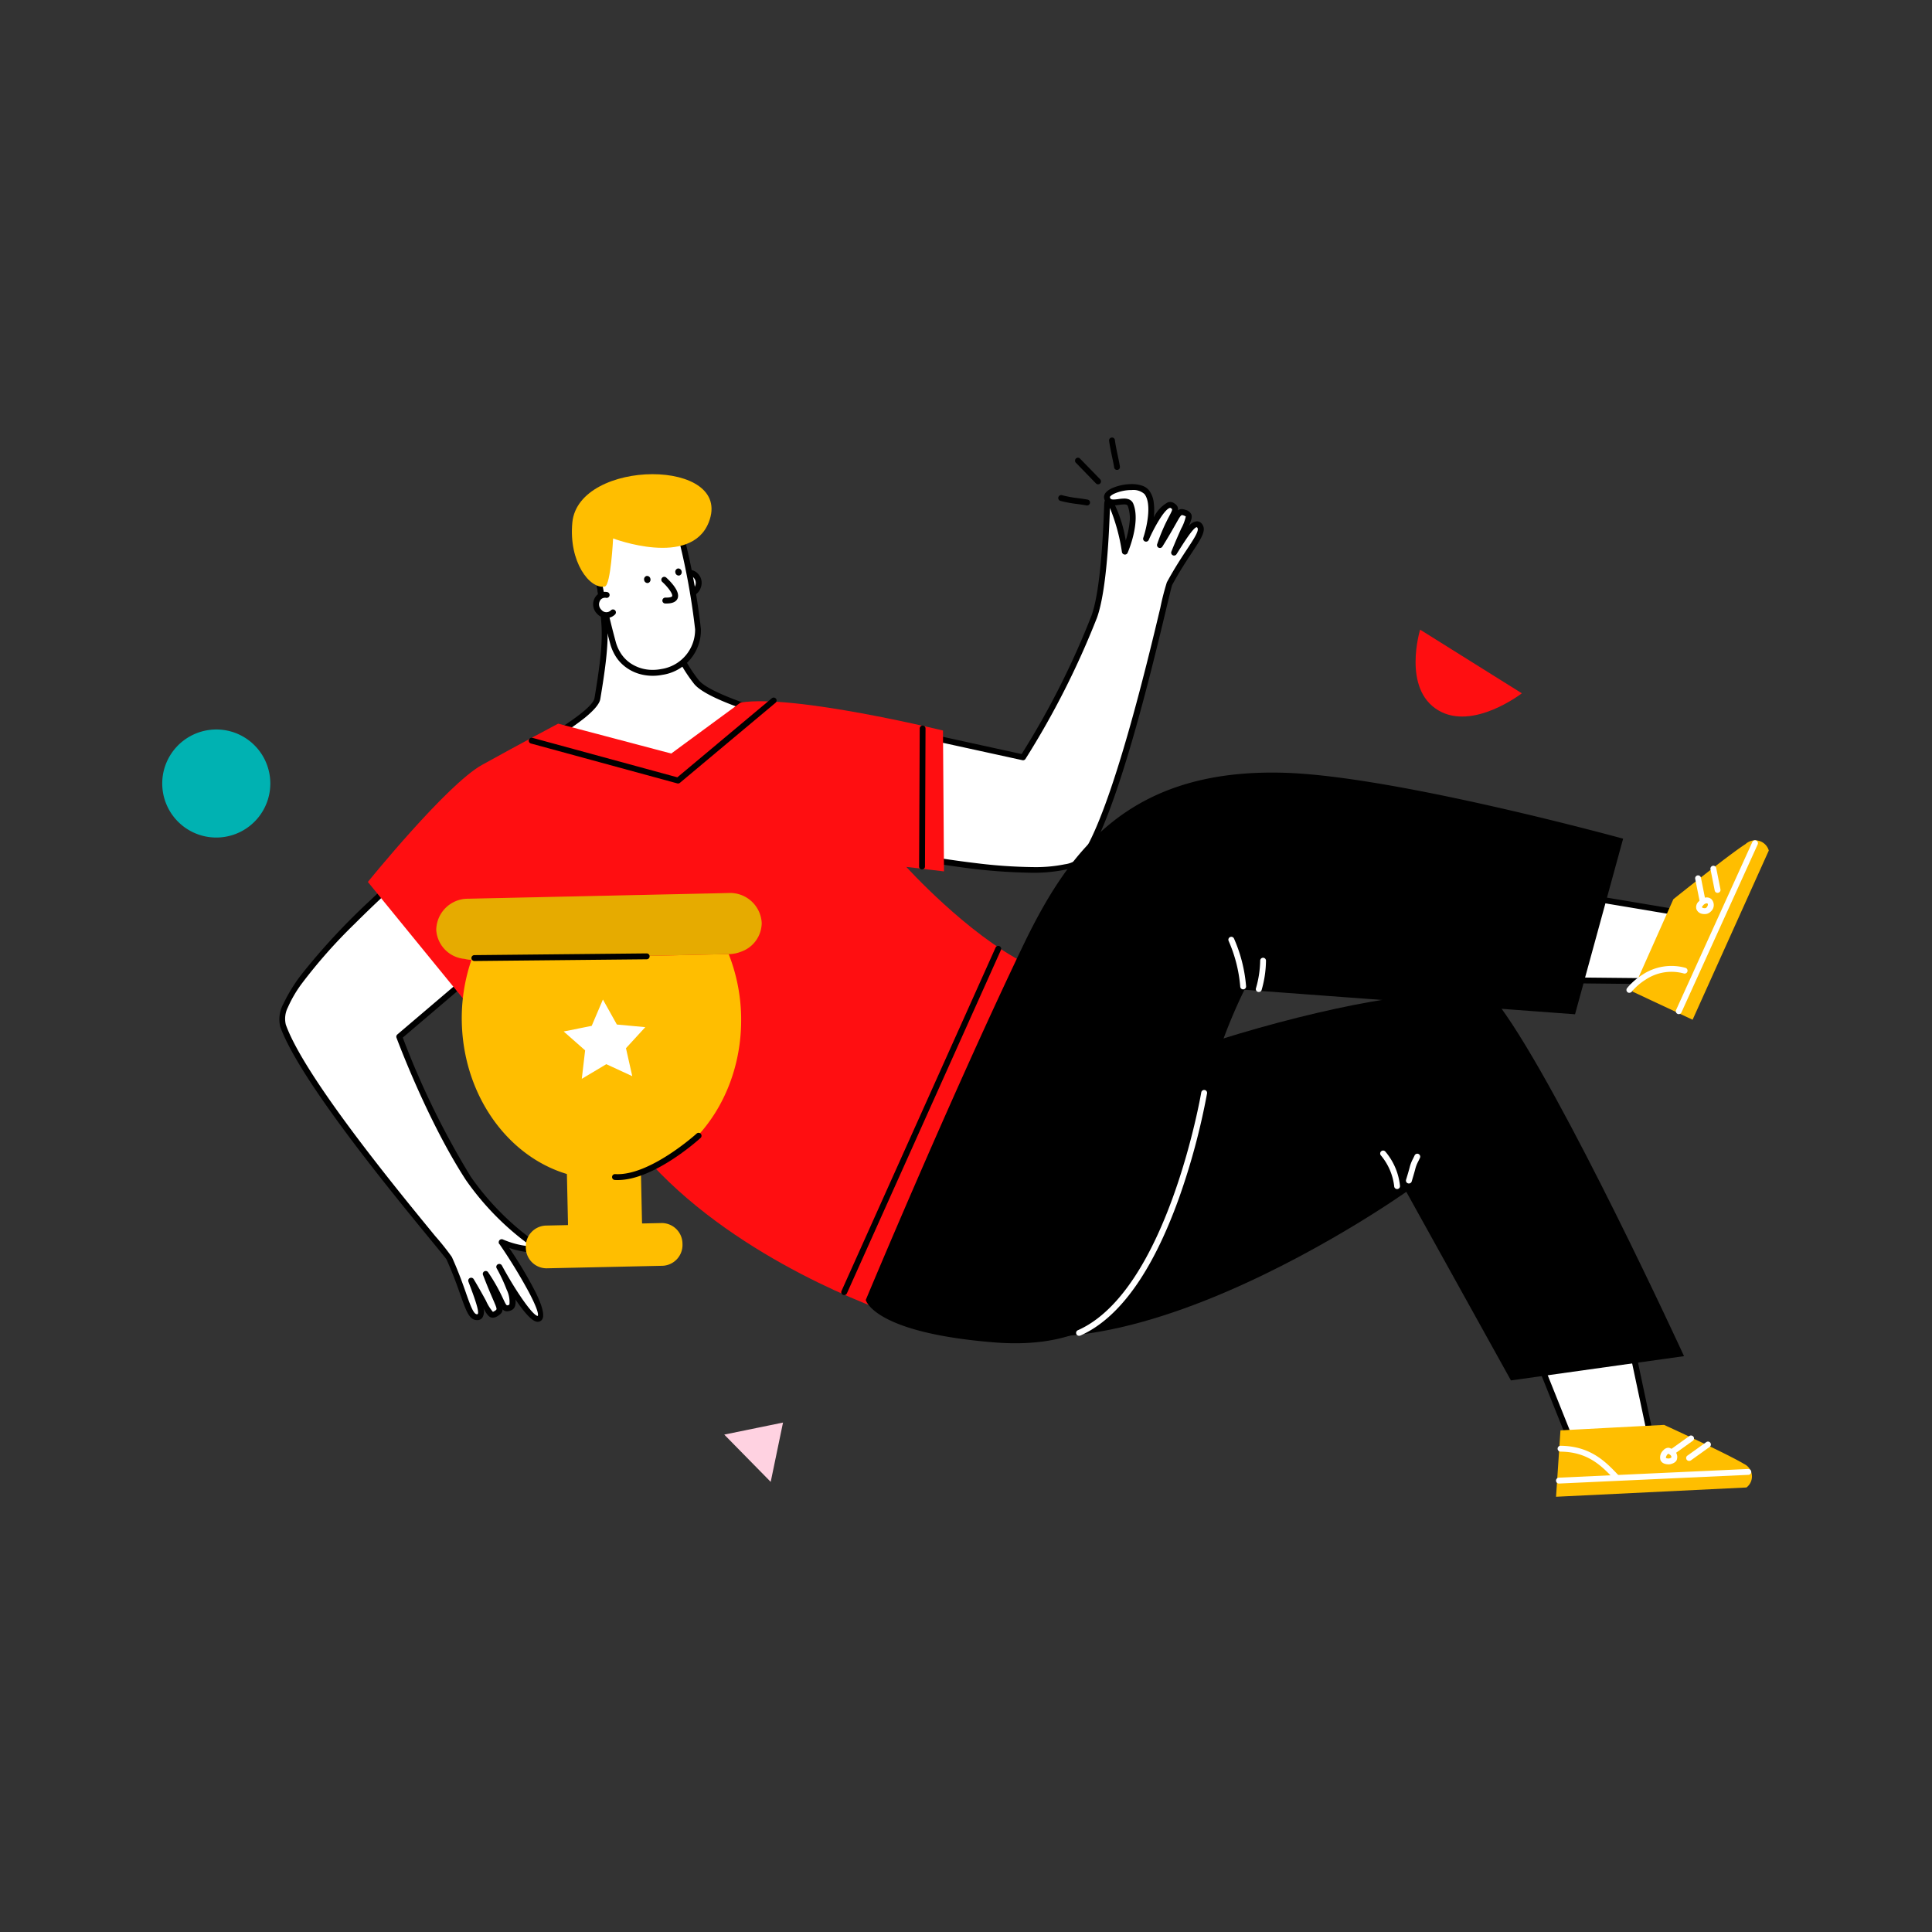 <svg id="구성_요소_22_3" data-name="구성 요소 22 – 3" xmlns="http://www.w3.org/2000/svg" xmlns:xlink="http://www.w3.org/1999/xlink" width="200" height="200" viewBox="0 0 200 200">
  <rect x="0" y="0" width="200" height="200" fill="#333333" stroke="none"/>
  <defs>
    <clipPath id="clip-path">
      <path id="Shape" d="M0,0H20.311V7.44H0Z" fill="none"/>
    </clipPath>
  </defs>
  <g id="BG">
    <rect id="BG-2" data-name="BG" width="200" height="200" fill="none"/>
  </g>
  <g id="Winner" transform="translate(16.794 45.294)">
    <g id="Сharacter" transform="translate(12.113 0)">
      <g id="Group" transform="translate(0 3.793)">
        <path id="Shape-2" data-name="Shape" d="M21.351,11.9a17.506,17.506,0,0,1-2.511-4.533C17.386,4.055,15.72.556,15.72.556L11.146,0c.607,6.154,1.291,5.79-.031,13.642C10.757,15.773,0,21.132,0,21.132s1.865,4.159,1.94,4.773c1.7,13.779,26.025,13.644,26.025,13.644l3.089-23.686s-8.277-2.126-9.7-3.962" transform="translate(21.819 9.591)" fill="#fff"/>
        <path id="Shape-3" data-name="Shape" d="M28.271,40.157H28.26c-.069,0-1.715,0-4.14-.237-1.363-.131-2.714-.311-4.017-.533a45.9,45.9,0,0,1-4.6-1.021,25.4,25.4,0,0,1-8.819-4.136A13.259,13.259,0,0,1,3.535,30.8a11.085,11.085,0,0,1-1.024-2.126,11.44,11.44,0,0,1-.569-2.426A48.748,48.748,0,0,0,.027,21.56a.3.3,0,0,1,.142-.4C4.274,19.118,10.877,15.336,11.12,13.9c1-5.96.839-7.171.443-10.1l0-.028c-.126-.936-.269-2-.411-3.436a.3.3,0,0,1,.09-.247A.3.3,0,0,1,11.448,0l.039,0,4.575.556A.305.305,0,0,1,16.3.73c.015.032,1.673,3.517,3.124,6.822l.238.549A15.513,15.513,0,0,0,21.9,12.02c1.115,1.437,7.263,3.269,9.538,3.854a.3.3,0,0,1,.226.333L28.571,39.893A.305.305,0,0,1,28.271,40.157ZM11.791.652c.131,1.263.261,2.22.375,3.065.4,2.991.572,4.229-.446,10.28-.081.483-.621,1.134-1.6,1.934a31.255,31.255,0,0,1-3.325,2.282c-2.45,1.5-5.076,2.852-6.092,3.364a43.6,43.6,0,0,1,1.846,4.6,10.6,10.6,0,0,0,1.432,4.187,12.444,12.444,0,0,0,2.831,3.207,23.4,23.4,0,0,0,8.06,4,47.252,47.252,0,0,0,8.263,1.646c2.384.272,4.2.327,4.87.338l3.019-23.154c-1.368-.363-8.259-2.266-9.606-4A16,16,0,0,1,19.1,8.341L18.866,7.8c-1.3-2.963-2.765-6.062-3.045-6.654Z" transform="translate(21.514 9.287)"/>
        <path id="Shape-4" data-name="Shape" d="M.141,2.079C1.479,2.519,2,.509.841.058A.927.927,0,0,0,0,.163" transform="translate(41.932 10.209)" fill="#fff"/>
        <path id="Shape-5" data-name="Shape" d="M.81,2.749a1.47,1.47,0,0,1-.46-.078.3.3,0,1,1,.19-.577.656.656,0,0,0,.883-.428A.777.777,0,0,0,1.034.645.627.627,0,0,0,.473.719a.3.3,0,1,1-.338-.5A1.221,1.221,0,0,1,1.256.079a1.373,1.373,0,0,1,.739,1.793A1.271,1.271,0,0,1,.81,2.749" transform="translate(41.628 9.904)"/>
        <path id="Shape-6" data-name="Shape" d="M8.251,1.853A72.26,72.26,0,0,1,11.1,15.3a4.378,4.378,0,0,1-3.763,4.434,4.22,4.22,0,0,1-5.048-3.045C1.417,13.531-.045,6.5,0,5.2A6.475,6.475,0,0,1,2.215.962C4.082-.761,7.707.01,8.251,1.853" transform="translate(32.254 0.74)" fill="#fff"/>
        <path id="Shape-7" data-name="Shape" d="M6.711,20.435a4.963,4.963,0,0,1-1.369-.19,4.428,4.428,0,0,1-1.279-.6A4.181,4.181,0,0,1,3,18.607,4.864,4.864,0,0,1,2.3,17.076C1.458,14.026-.048,6.882,0,5.492A6.809,6.809,0,0,1,2.312,1.043,3.786,3.786,0,0,1,3.622.268,4.732,4.732,0,0,1,5.214,0,5.09,5.09,0,0,1,6.567.183,3.088,3.088,0,0,1,8.846,2.072,72.293,72.293,0,0,1,11.7,15.6,4.667,4.667,0,0,1,7.7,20.34,5.118,5.118,0,0,1,6.711,20.435ZM5.207.606A4.1,4.1,0,0,0,3.841.833a3.2,3.2,0,0,0-1.116.657A6.19,6.19,0,0,0,.609,5.513a84.3,84.3,0,0,0,2.273,11.4A4.206,4.206,0,0,0,3.5,18.242a3.626,3.626,0,0,0,.92.9,4.065,4.065,0,0,0,2.3.681,4.457,4.457,0,0,0,.859-.083A4.112,4.112,0,0,0,11.1,15.62,71.693,71.693,0,0,0,8.263,2.243,2.5,2.5,0,0,0,6.405.769,4.508,4.508,0,0,0,5.207.606Z" transform="translate(31.95 0.435)"/>
        <path id="Shape-8" data-name="Shape" d="M.549,2.76c-.059,0-.109,0-.148,0a.3.3,0,0,1-.294-.313A.31.31,0,0,1,.419,2.15c.5.016.679-.084.7-.145C1.216,1.773.66,1.034.1.529A.3.3,0,1,1,.508.078C.86.4,1.986,1.488,1.686,2.232c-.192.475-.8.528-1.138.528" transform="translate(39.554 10.626)"/>
        <path id="Shape-9" data-name="Shape" d="M.655.307a.353.353,0,0,0-.4-.3A.353.353,0,0,0,.008.434a.353.353,0,0,0,.4.3A.353.353,0,0,0,.655.307" transform="translate(37.769 10.53)"/>
        <path id="Shape-10" data-name="Shape" d="M.656.307a.353.353,0,0,0-.4-.3A.353.353,0,0,0,.008.434a.354.354,0,0,0,.4.3A.353.353,0,0,0,.656.307" transform="translate(41 9.757)"/>
        <path id="Shape-11" data-name="Shape" d="M1.751,1.819C.711,2.768-.583,1.145.286.262A.924.924,0,0,1,1.1.014" transform="translate(32.797 12.487)" fill="#fff"/>
        <path id="Shape-12" data-name="Shape" d="M1.386,2.713a1.345,1.345,0,0,1-.951-.422A1.372,1.372,0,0,1,.375.353,1.218,1.218,0,0,1,1.454.019a.3.3,0,1,1-.1.6A.62.62,0,0,0,.809.779.777.777,0,0,0,.872,1.869a.655.655,0,0,0,.98.03.3.3,0,1,1,.41.449,1.289,1.289,0,0,1-.877.365" transform="translate(32.491 12.183)"/>
        <path id="Shape-13" data-name="Shape" d="M1.108.893,1.085.726" transform="translate(40.379 12.146)" fill="#6295e6"/>
        <path id="Shape-14" data-name="Shape" d="M14.168,4.987c-1.865,4.721-9.9,1.665-9.9,1.665s-.237,4.862-.859,4.979c-1.572.3-3.747-2.572-3.362-6.623C.679-1.647,16.8-1.684,14.168,4.987" transform="translate(30.293 0)" fill="#ffbe00"/>
        <path id="Shape-15" data-name="Shape" d="M0,35.579,8.207,24.506l15.848,3.47a85.906,85.906,0,0,0,7.375-14.569c1.216-3.385,1.3-11.771,1.344-11.791.86-.409,1.824,5.066,1.824,5.066s1.317-3.016.59-4.828c-.38-.944-2.245.387-2.441-.769C32.6.245,36-.564,36.862.529c1.1,1.393-.069,4.8-.069,4.8S38.53,1.359,39.473,1.9c.85.481-.124.812-1.235,4.078,2-3.2,1.811-3.588,2.542-3.324.878.317.371.517-1.084,4.133,1.23-1.953,2.172-3.521,2.679-2.716.48.757-1.207,2.34-3.159,5.94-.283.528-4.837,22.175-8.792,28.239C27.625,42.534,0,35.579,0,35.579" transform="translate(52.941 1.338)" fill="#fff"/>
        <path id="Shape-16" data-name="Shape" d="M25.208,40.227a57.917,57.917,0,0,1-7.484-.6c-2.388-.322-5.071-.773-7.975-1.34C4.732,37.3.676,36.293.23,36.181a.3.3,0,0,1-.17-.475L8.266,24.632a.3.3,0,0,1,.243-.123.307.307,0,0,1,.067.007l15.639,3.425a84.952,84.952,0,0,0,7.232-14.329c.667-1.855,1.1-5.588,1.3-11.1.019-.551.025-.717.088-.793a1.138,1.138,0,0,1-.083-.281c-.039-.225.019-.659.856-1.033a5.152,5.152,0,0,1,2-.409,3.3,3.3,0,0,1,1.035.148,1.579,1.579,0,0,1,.762.5,2.624,2.624,0,0,1,.489,1.282,6.256,6.256,0,0,1,0,1.514,3.519,3.519,0,0,1,1.45-1.553.79.79,0,0,1,.249-.042.676.676,0,0,1,.338.089c.374.212.517.454.464.785a.591.591,0,0,1,.386-.138,1.217,1.217,0,0,1,.409.086.9.9,0,0,1,.584.443c.12.282.022.6-.258,1.237a1.225,1.225,0,0,1,.844-.5.673.673,0,0,1,.581.357c.394.622-.131,1.418-1.084,2.864h0c-.576.873-1.293,1.959-2.064,3.382-.05.122-.287,1.111-.587,2.364l-.031.128,0,.008c-1.495,6.245-5,20.869-8.185,25.759a3.306,3.306,0,0,1-2.073,1.164A16.32,16.32,0,0,1,25.208,40.227ZM8.638,25.152h0L.819,35.7c3.611.894,8.045,1.832,11.862,2.508,2.472.438,4.751.781,6.773,1.021a52.007,52.007,0,0,0,5.942.415,15.138,15.138,0,0,0,3.291-.291,2.818,2.818,0,0,0,1.785-.969c3.136-4.81,6.746-19.9,8.1-25.577a26.34,26.34,0,0,1,.674-2.64c.777-1.432,1.5-2.531,2.083-3.414l.009-.014c.706-1.07,1.263-1.915,1.079-2.206a.206.206,0,0,0-.066-.075h-.012c-.333,0-1.373,1.654-1.932,2.543l-.156.248A.3.3,0,0,1,40,7.394a.306.306,0,0,1-.138-.033.3.3,0,0,1-.144-.384c.428-1.064.771-1.827,1.021-2.384a4.755,4.755,0,0,0,.471-1.244h0a1,1,0,0,0-.229-.106.464.464,0,0,0-.149-.039c-.141,0-.246.185-.687.965l0,0c-.3.527-.706,1.249-1.341,2.268a.3.3,0,0,1-.546-.259,18.81,18.81,0,0,1,1.222-2.835l0,0c.385-.743.385-.743.149-.876a.067.067,0,0,0-.038-.01.182.182,0,0,0-.056.011c-.578.192-1.609,2.041-2.157,3.293a.3.3,0,0,1-.566-.22c.309-.905.933-3.482.117-4.517A1.727,1.727,0,0,0,35.6.611a4.49,4.49,0,0,0-1.744.352c-.431.192-.508.358-.5.376.029.17.092.251.373.251a4.141,4.141,0,0,0,.51-.045,4.4,4.4,0,0,1,.58-.051,1.267,1.267,0,0,1,.562.109.809.809,0,0,1,.4.443c.764,1.907-.538,4.934-.593,5.062a.3.3,0,0,1-.252.181H34.9a.309.309,0,0,1-.3-.252,19.76,19.76,0,0,0-1.246-4.576c0,.021,0,.042,0,.063v.011c-.074,2.076-.3,8.392-1.334,11.279a86.861,86.861,0,0,1-7.406,14.63.3.3,0,0,1-.253.14.3.3,0,0,1-.068-.008L8.638,25.152ZM34.834,2.1h0a4.163,4.163,0,0,0-.521.047h0c-.131.017-.28.037-.431.045a13.746,13.746,0,0,1,1.111,3.648,9.554,9.554,0,0,0,.382-1.767,3.8,3.8,0,0,0-.164-1.8c-.05-.124-.155-.173-.376-.173Z" transform="translate(52.637 1.031)"/>
        <path id="Shape-17" data-name="Shape" d="M20.618,0l3.868,13.224L12.134,23.736A86.248,86.248,0,0,0,19.29,38.412c2.687,4.124,6.9,6.805,6.861,6.979-.193.932-3.415-.388-3.414-.388s4.888,7.162,3.889,7.892c-.891.653-4.14-5.33-4.14-5.33S24.6,51.347,23.6,51.776c-.9.384-.573-.594-2.5-3.453,1.344,3.531,1.765,3.613,1.112,4.033-.785.507-.636-.018-2.64-3.362.812,2.161,1.494,3.86.545,3.773-.892-.078-1.136-2.37-2.826-6.1C17.045,46.117,2.537,29.406.1,22.591-1.632,17.771,20.618,0,20.618,0" transform="translate(0.294 34.496)" fill="#fff"/>
        <path id="Shape-18" data-name="Shape" d="M26.764,53.552a.659.659,0,0,1-.148-.017c-.48-.107-1.209-.882-2.167-2.3a1.569,1.569,0,0,1-.036.686.707.707,0,0,1-.392.439,1.128,1.128,0,0,1-.439.106.617.617,0,0,1-.467-.211c.006.265-.122.457-.44.661a1.067,1.067,0,0,1-.562.215.6.6,0,0,1-.144-.018c-.3-.076-.489-.344-.83-.955a1.22,1.22,0,0,1-.114.972.643.643,0,0,1-.538.248c-.032,0-.066,0-.1-.005-.733-.064-1.051-.964-1.629-2.6-.348-.987-.782-2.214-1.446-3.681-.071-.12-.758-.958-1.629-2.019l-.009-.011C11.6,40.1,2.071,28.487.1,23a3.326,3.326,0,0,1,.337-2.381,16.592,16.592,0,0,1,2-3.194A68.563,68.563,0,0,1,9.4,9.943C14.625,4.961,20.114.553,20.723.066A.308.308,0,0,1,20.914,0,.3.3,0,0,1,21.2.218l3.868,13.224a.3.3,0,0,1-.095.316L12.788,24.133A85.313,85.313,0,0,0,19.839,38.55,27.885,27.885,0,0,0,26,44.909h0l.005,0c.693.546.782.617.736.841-.079.381-.4.574-.964.574a3.318,3.318,0,0,1-.434-.032,9.027,9.027,0,0,1-1.539-.386,43.135,43.135,0,0,1,2.713,4.547c.821,1.662,1.016,2.666.58,2.985A.561.561,0,0,1,26.764,53.552ZM22.78,47.565a.3.3,0,0,1,.266.156c.028.05.081.144.144.263,1.509,2.735,3.111,4.961,3.57,4.961h0c.131-.218-.22-1.144-.962-2.541a54.408,54.408,0,0,0-2.987-4.875.236.236,0,0,1-.086-.242.3.3,0,0,1,.223-.273.31.31,0,0,1,.2.013,9.1,9.1,0,0,0,2.644.7.974.974,0,0,0,.231-.023c-.09-.074-.2-.163-.322-.257h0l-.075-.059a28.39,28.39,0,0,1-6.3-6.506c-.917-1.408-1.864-3.054-2.814-4.893-.761-1.474-1.527-3.074-2.275-4.757-1.3-2.925-2.09-5.065-2.1-5.087a.305.305,0,0,1,.088-.336l12.2-10.385L20.748.825c-3.49,2.809-8.718,7.309-12.923,11.512a53.958,53.958,0,0,0-5.47,6.176A12.656,12.656,0,0,0,.9,20.992a2.6,2.6,0,0,0-.219,1.8c1.93,5.389,11.416,16.95,15.466,21.888a26.087,26.087,0,0,1,1.721,2.164c.675,1.49,1.113,2.732,1.466,3.729l0,.007c.426,1.206.763,2.159,1.107,2.189l.037,0a.154.154,0,0,0,.062-.008c.223-.231-.422-1.943-.849-3.077l-.106-.281a.3.3,0,0,1,.285-.41.3.3,0,0,1,.261.148c.588.982.991,1.719,1.285,2.258l0,.005a4.63,4.63,0,0,0,.7,1.119.844.844,0,0,0,.225-.119c.23-.148.23-.148-.234-1.224-.239-.555-.567-1.315-1-2.446a.3.3,0,0,1,.536-.278,18.7,18.7,0,0,1,1.523,2.694c.262.552.332.7.448.7a.459.459,0,0,0,.161-.05c.012,0,.036-.015.057-.077a2.848,2.848,0,0,0-.287-1.491,16.673,16.673,0,0,0-.907-1.982l-.129-.236h0a.3.3,0,0,1,.267-.449Z" transform="translate(0 34.192)"/>
        <path id="Shape-19" data-name="Shape" d="M17,28.451S22.146,40.147,29.434,48c9.181,9.893,23.281,14.93,25.645,15.68.48.151,4.879-13.432,6.419-17.214C64.1,40.078,73.5,33.177,78.511,29.237c-.645-1.054-5.5.388-10.421-2.088-6.067-3.056-12.349-10-12.349-10l3.9.466L59.536,3.034S44.077-.758,38.586.137L31.405,5.414,19.7,2.32s-3.87,2.047-7.882,4.27C8.181,8.6,0,18.707,0,18.707L11.118,32.332Z" transform="translate(9.174 23.504)" fill="#ff0e11"/>
        <path id="Shape-20" data-name="Shape" d="M0,2.329l3.713,9.277,8.271.767L9.364,0Z" transform="translate(130.518 89.78)" fill="#fff"/>
        <path id="Shape-21" data-name="Shape" d="M12.288,12.98H12.26l-8.271-.767a.3.3,0,0,1-.254-.189L.022,2.746A.3.3,0,0,1,.23,2.338L9.594.009A.315.315,0,0,1,9.668,0a.3.3,0,0,1,.3.241l2.62,12.373a.3.3,0,0,1-.3.367ZM9.436.674.715,2.843,4.23,11.624l7.675.712L9.436.674Z" transform="translate(130.214 89.476)"/>
        <path id="Shape-22" data-name="Shape" d="M61.532,1.381c-3.845-5.243-41.439,5.7-48.1,11.912C3.473,22.6-1.154,26.625.245,28.7c12.99,19.237,51.575-8.153,51.575-8.153L62.652,40.071l17.919-2.512S68.006,10.214,61.532,1.381" transform="translate(64.853 53.742)"/>
        <g id="Group-2" data-name="Group" transform="translate(132.174 98.417)">
          <path id="Shape-23" data-name="Shape" d="M0,0H20.311V7.44H0Z" transform="translate(0 0)" fill="none"/>
          <g id="Group-3" data-name="Group" transform="translate(0 0)" clip-path="url(#clip-path)">
            <path id="Shape-24" data-name="Shape" d="M.457.566,0,7.44l19.711-.96a1.433,1.433,0,0,0-.251-2.439C17.7,2.982,11.184,0,11.184,0Z" transform="translate(0 0)" fill="#ffbe00"/>
          </g>
        </g>
        <path id="Shape-25" data-name="Shape" d="M.3,1.508A.3.3,0,0,1,.29.9L19.882,0a.311.311,0,0,1,.318.29.3.3,0,0,1-.29.317l-19.592.9H.3" transform="translate(132.181 102.981)" fill="#fff"/>
        <path id="Shape-26" data-name="Shape" d="M.3,2a.3.3,0,0,1-.178-.55L2.07.057A.3.3,0,1,1,2.425.55L.482,1.943A.3.3,0,0,1,.3,2" transform="translate(145.655 100.145)" fill="#fff"/>
        <path id="Shape-27" data-name="Shape" d="M.3,2a.3.3,0,0,1-.178-.55L2.07.057A.3.3,0,1,1,2.425.55L.482,1.943A.3.3,0,0,1,.3,2" transform="translate(143.904 99.515)" fill="#fff"/>
        <path id="Shape-28" data-name="Shape" d="M6.056,3.535a.3.3,0,0,1-.22-.095C4.587,2.125,3.173.634.3.607A.3.3,0,0,1,.3,0h0c3.13.029,4.7,1.689,5.97,3.023a.3.3,0,0,1-.22.512" transform="translate(132.34 100.579)" fill="#fff"/>
        <path id="Shape-29" data-name="Shape" d="M.953,1.717H.914c-.557,0-.775-.233-.86-.428A1,1,0,0,1,.344.261.736.736,0,0,1,.854,0a.436.436,0,0,1,.162.031c.911.354.788,1,.728,1.195C1.638,1.581,1.1,1.712.953,1.717ZM.853.62a.605.605,0,0,0-.243.418c0,.02.073.073.267.073l.059,0a.712.712,0,0,0,.236-.1C1.208.86,1.1.728.853.62Z" transform="translate(142.936 100.784)" fill="#fff"/>
        <path id="Shape-30" data-name="Shape" d="M0,9.008l10.379.109,3.7-6.941L1.074,0Z" transform="translate(131.703 43.369)" fill="#fff"/>
        <path id="Shape-31" data-name="Shape" d="M10.683,9.724h0L.3,9.616A.3.3,0,0,1,0,9.276L1.076.268A.3.3,0,0,1,1.378,0a.3.3,0,0,1,.05,0L14.437,2.18a.3.3,0,0,1,.219.442l-3.7,6.941A.3.3,0,0,1,10.683,9.724ZM1.643.656l-1,8.356,9.856.1,3.417-6.405L1.643.656Z" transform="translate(131.399 43.065)"/>
        <path id="Shape-32" data-name="Shape" d="M43.441.023C26.913-.512,20.786,8.49,16.145,18.2,8.509,34.181,0,54.592,0,54.592s.736,3.4,13.369,4.4c17.6,1.379,18.874-14.25,22-26.111a54.386,54.386,0,0,1,3.832-10.4L73.422,25.02,78.4,6.843S54.977.4,43.441.023" transform="translate(60.718 30.89)"/>
        <path id="Shape-33" data-name="Shape" d="M0,15.642l6.246,2.924L14.133,1.051a1.468,1.468,0,0,0-2.4-.675c-1.779,1.14-7.48,5.716-7.48,5.716Z" transform="translate(140.065 37.909)" fill="#ffbe00"/>
        <path id="Shape-34" data-name="Shape" d="M.3,18a.3.3,0,0,1-.125-.027.3.3,0,0,1-.151-.4L7.919.179a.3.3,0,0,1,.554.251L.581,17.818A.3.3,0,0,1,.3,18" transform="translate(144.576 37.896)" fill="#fff"/>
        <path id="Shape-35" data-name="Shape" d="M.743,2.808a.3.3,0,0,1-.3-.244L.006.363A.3.3,0,0,1,.6.244l.439,2.2A.3.3,0,0,1,.8,2.8a.3.3,0,0,1-.06.006" transform="translate(148.156 40.534)" fill="#fff"/>
        <path id="Shape-36" data-name="Shape" d="M.743,2.808a.3.3,0,0,1-.3-.244L.006.363A.3.3,0,0,1,.6.244l.439,2.2A.3.3,0,0,1,.8,2.8a.3.3,0,0,1-.06.006" transform="translate(146.574 41.531)" fill="#fff"/>
        <path id="Shape-37" data-name="Shape" d="M.3,25.449a.3.3,0,0,1-.124-.581C9.407,20.753,12.9.458,12.935.254a.3.3,0,0,1,.6.1,70.981,70.981,0,0,1-2.924,10.888C7.866,18.862,4.439,23.633.428,25.422a.306.306,0,0,1-.124.026" transform="translate(82.512 63.744)" fill="#fff"/>
        <path id="Shape-38" data-name="Shape" d="M.875,1.722A1.112,1.112,0,0,1,.638,1.7a.779.779,0,0,1-.61-.5A.79.79,0,0,1,.292.4,1.117,1.117,0,0,1,1.1,0a.732.732,0,0,1,.5.192.887.887,0,0,1-.085,1.274A.851.851,0,0,1,.875,1.722ZM1.1.61A.544.544,0,0,0,.732.819c-.114.119-.127.189-.124.2a.251.251,0,0,0,.16.084.5.5,0,0,0,.108.012.276.276,0,0,0,.187-.054c.182-.2.182-.369.124-.423A.125.125,0,0,0,1.1.61Z" transform="translate(146.672 43.815)" fill="#fff"/>
        <path id="Shape-39" data-name="Shape" d="M.3,2.8a.3.3,0,0,1-.23-.5A6.579,6.579,0,0,1,1.628.936,5.429,5.429,0,0,1,6.111.215a.3.3,0,1,1-.192.576,4.823,4.823,0,0,0-3.967.66A5.95,5.95,0,0,0,.534,2.691a.3.3,0,0,1-.23.1" transform="translate(139.469 50.891)" fill="#fff"/>
        <path id="Shape-40" data-name="Shape" d="M1.529,5.442a.3.3,0,0,1-.3-.275A14.679,14.679,0,0,0,.025.425.3.3,0,0,1,.583.183,15.26,15.26,0,0,1,1.832,5.109a.3.3,0,0,1-.274.331H1.529" transform="translate(98.254 47.89)" fill="#fff"/>
        <path id="Shape-41" data-name="Shape" d="M.3,3.545a.3.3,0,0,1-.29-.4A10.864,10.864,0,0,0,.444.3a.3.3,0,0,1,.3-.3h0a.3.3,0,0,1,.3.306A11.275,11.275,0,0,1,.594,3.333a.3.3,0,0,1-.29.211" transform="translate(101.103 50.059)" fill="#fff"/>
        <path id="Shape-42" data-name="Shape" d="M1.749,3.983a.3.3,0,0,1-.3-.3A6.026,6.026,0,0,0,.063.49.3.3,0,0,1,.545.118,6.491,6.491,0,0,1,2.053,3.676a.3.3,0,0,1-.3.307Z" transform="translate(113.969 70.019)" fill="#fff"/>
        <path id="Shape-43" data-name="Shape" d="M.3,3.083A.312.312,0,0,1,.216,3.07a.3.3,0,0,1-.2-.379c.2-.648.3-1.006.36-1.234A3.907,3.907,0,0,1,.731.527L.9.175a.3.3,0,1,1,.55.259L1.28.788a3.442,3.442,0,0,0-.321.832C.9,1.85.794,2.212.6,2.867A.305.305,0,0,1,.3,3.083" transform="translate(116.634 70.344)" fill="#fff"/>
        <path id="Shape-44" data-name="Shape" d="M15.451,8.894a.318.318,0,0,1-.08-.011L.224,4.754a.3.3,0,1,1,.16-.586L15.378,8.255,25.157.071a.3.3,0,1,1,.39.465l-9.9,8.286a.305.305,0,0,1-.2.071" transform="translate(25.833 23.126)"/>
        <path id="Shape-45" data-name="Shape" d="M.3,14.894h0a.3.3,0,0,1-.3-.305L.064.3a.3.3,0,0,1,.3-.3h0a.3.3,0,0,1,.3.305L.608,14.592a.3.3,0,0,1-.3.3" transform="translate(66.239 26.023)"/>
        <path id="Shape-46" data-name="Shape" d="M.3,36.153a.3.3,0,0,1-.124-.027.3.3,0,0,1-.153-.4L15.97.18a.3.3,0,0,1,.555.248L.581,35.973a.3.3,0,0,1-.278.18" transform="translate(58.183 48.829)"/>
      </g>
      <g id="Group-4" data-name="Group" transform="translate(80.645)">
        <path id="Shape-47" data-name="Shape" d="M.822,3.351a.3.3,0,0,1-.3-.254C.463,2.725.382,2.344.3,1.961.189,1.429.072.88,0,.345A.3.3,0,0,1,.262,0,.3.3,0,0,1,.6.265C.666.776.78,1.313.89,1.833c.083.392.165.782.229,1.162a.3.3,0,0,1-.247.352.32.32,0,0,1-.051,0" transform="translate(5.262 0)"/>
        <path id="Shape-48" data-name="Shape" d="M2.381,2.753a.3.3,0,0,1-.215-.091L.087.519a.308.308,0,0,1,0-.432.3.3,0,0,1,.426,0L2.6,2.233a.308.308,0,0,1,0,.432.3.3,0,0,1-.212.088" transform="translate(1.736 2.09)"/>
        <path id="Shape-49" data-name="Shape" d="M3,1.079a.277.277,0,0,1-.055-.005c-.325-.061-.653-.105-.982-.15A12.292,12.292,0,0,1,.219.6.307.307,0,0,1,.011.221.3.3,0,0,1,.384.012,11.53,11.53,0,0,0,2.046.319c.338.046.676.092,1.011.155a.305.305,0,0,1-.054.6" transform="translate(0 5.956)"/>
      </g>
    </g>
    <g id="Element" transform="translate(28.368 47.153)">
      <path id="Shape-50" data-name="Shape" d="M1.005.582A18.639,18.639,0,0,0,0,7.035C.2,16.2,6.839,23.473,14.823,23.3S29.114,15.564,28.916,6.4A18.6,18.6,0,0,0,27.628,0Z" transform="translate(2.643 6.32)" fill="#ffbe00"/>
      <path id="Shape-51" data-name="Shape" d="M3.33.589A3.278,3.278,0,0,0,0,3.814a3.208,3.208,0,0,0,2.925,3,3.367,3.367,0,0,0,.541.092l.182,0L30.272,6.32l.087,0a3.536,3.536,0,0,0,1.191-.249,3.18,3.18,0,0,0,2.138-2.992A3.276,3.276,0,0,0,30.222,0L27.545.06,6.711.515Z" transform="translate(0 0)" fill="#ffbe00"/>
      <path id="Shape-52" data-name="Shape" d="M3.33.589A3.278,3.278,0,0,0,0,3.814a3.208,3.208,0,0,0,2.925,3,3.367,3.367,0,0,0,.541.092l.182,0L30.272,6.32l.087,0a3.536,3.536,0,0,0,1.191-.249,3.18,3.18,0,0,0,2.138-2.992A3.276,3.276,0,0,0,30.222,0L27.545.06,6.711.515Z" transform="translate(0 0)" fill="rgba(0,0,0,0.1)"/>
      <path id="Shape-53" data-name="Shape" d="M3.738,0h0A4.129,4.129,0,0,1,7.663,4.292l.166,7.658a4.132,4.132,0,0,1-3.736,4.46A4.132,4.132,0,0,1,.167,12.119L0,4.461A4.133,4.133,0,0,1,3.738,0" transform="translate(13.469 22.107)" fill="#ffbe00"/>
      <path id="Shape-54" data-name="Shape" d="M2.046.262,14.075,0a2.153,2.153,0,0,1,2.142,2.166,2.157,2.157,0,0,1-2.046,2.258L2.142,4.686A2.153,2.153,0,0,1,0,2.519,2.157,2.157,0,0,1,2.046.262" transform="translate(9.271 34.162)" fill="#ffbe00"/>
      <path id="Shape-55" data-name="Shape" d="M1.875,8.209,2.22,5.263,0,3.307l2.9-.581L4.062,0,5.507,2.588l2.941.271-2,2.18L7.1,7.933,4.413,6.692Z" transform="translate(13.19 11.024)" fill="#fff"/>
      <path id="Shape-56" data-name="Shape" d="M.3.787A.3.3,0,0,1,.3.178L18.138,0h0a.3.3,0,0,1,0,.609L.306.787Z" transform="translate(3.644 6.249)"/>
      <path id="Shape-57" data-name="Shape" d="M.582,4.891q-.15,0-.3-.009a.3.3,0,0,1,.037-.608C3.865,4.491,8.7.123,8.751.079A.3.3,0,0,1,9.179.1a.306.306,0,0,1-.021.43c-.2.182-4.824,4.36-8.576,4.36" transform="translate(18.203 24.822)"/>
    </g>
    <g id="Element-2" data-name="Element" transform="translate(0 19.888)">
      <path id="Shape-58" data-name="Shape" d="M7.3.261A5.594,5.594,0,1,1,.257,3.915,5.606,5.606,0,0,1,7.3.261Z" transform="translate(0 10.337)" fill="#00b2b2"/>
      <path id="Shape-59" data-name="Shape" d="M.471,0,11,6.588S5.957,10.5,2.348,8.349C-1.411,6.107.471,0,.471,0" transform="translate(129.746 0)" fill="#ff0e11"/>
      <path id="Shape-60" data-name="Shape" d="M0,1.246,6.083,0,4.808,6.14Z" transform="translate(58.181 82.081)" fill="#ffd2e1"/>
    </g>
  </g>
</svg>
